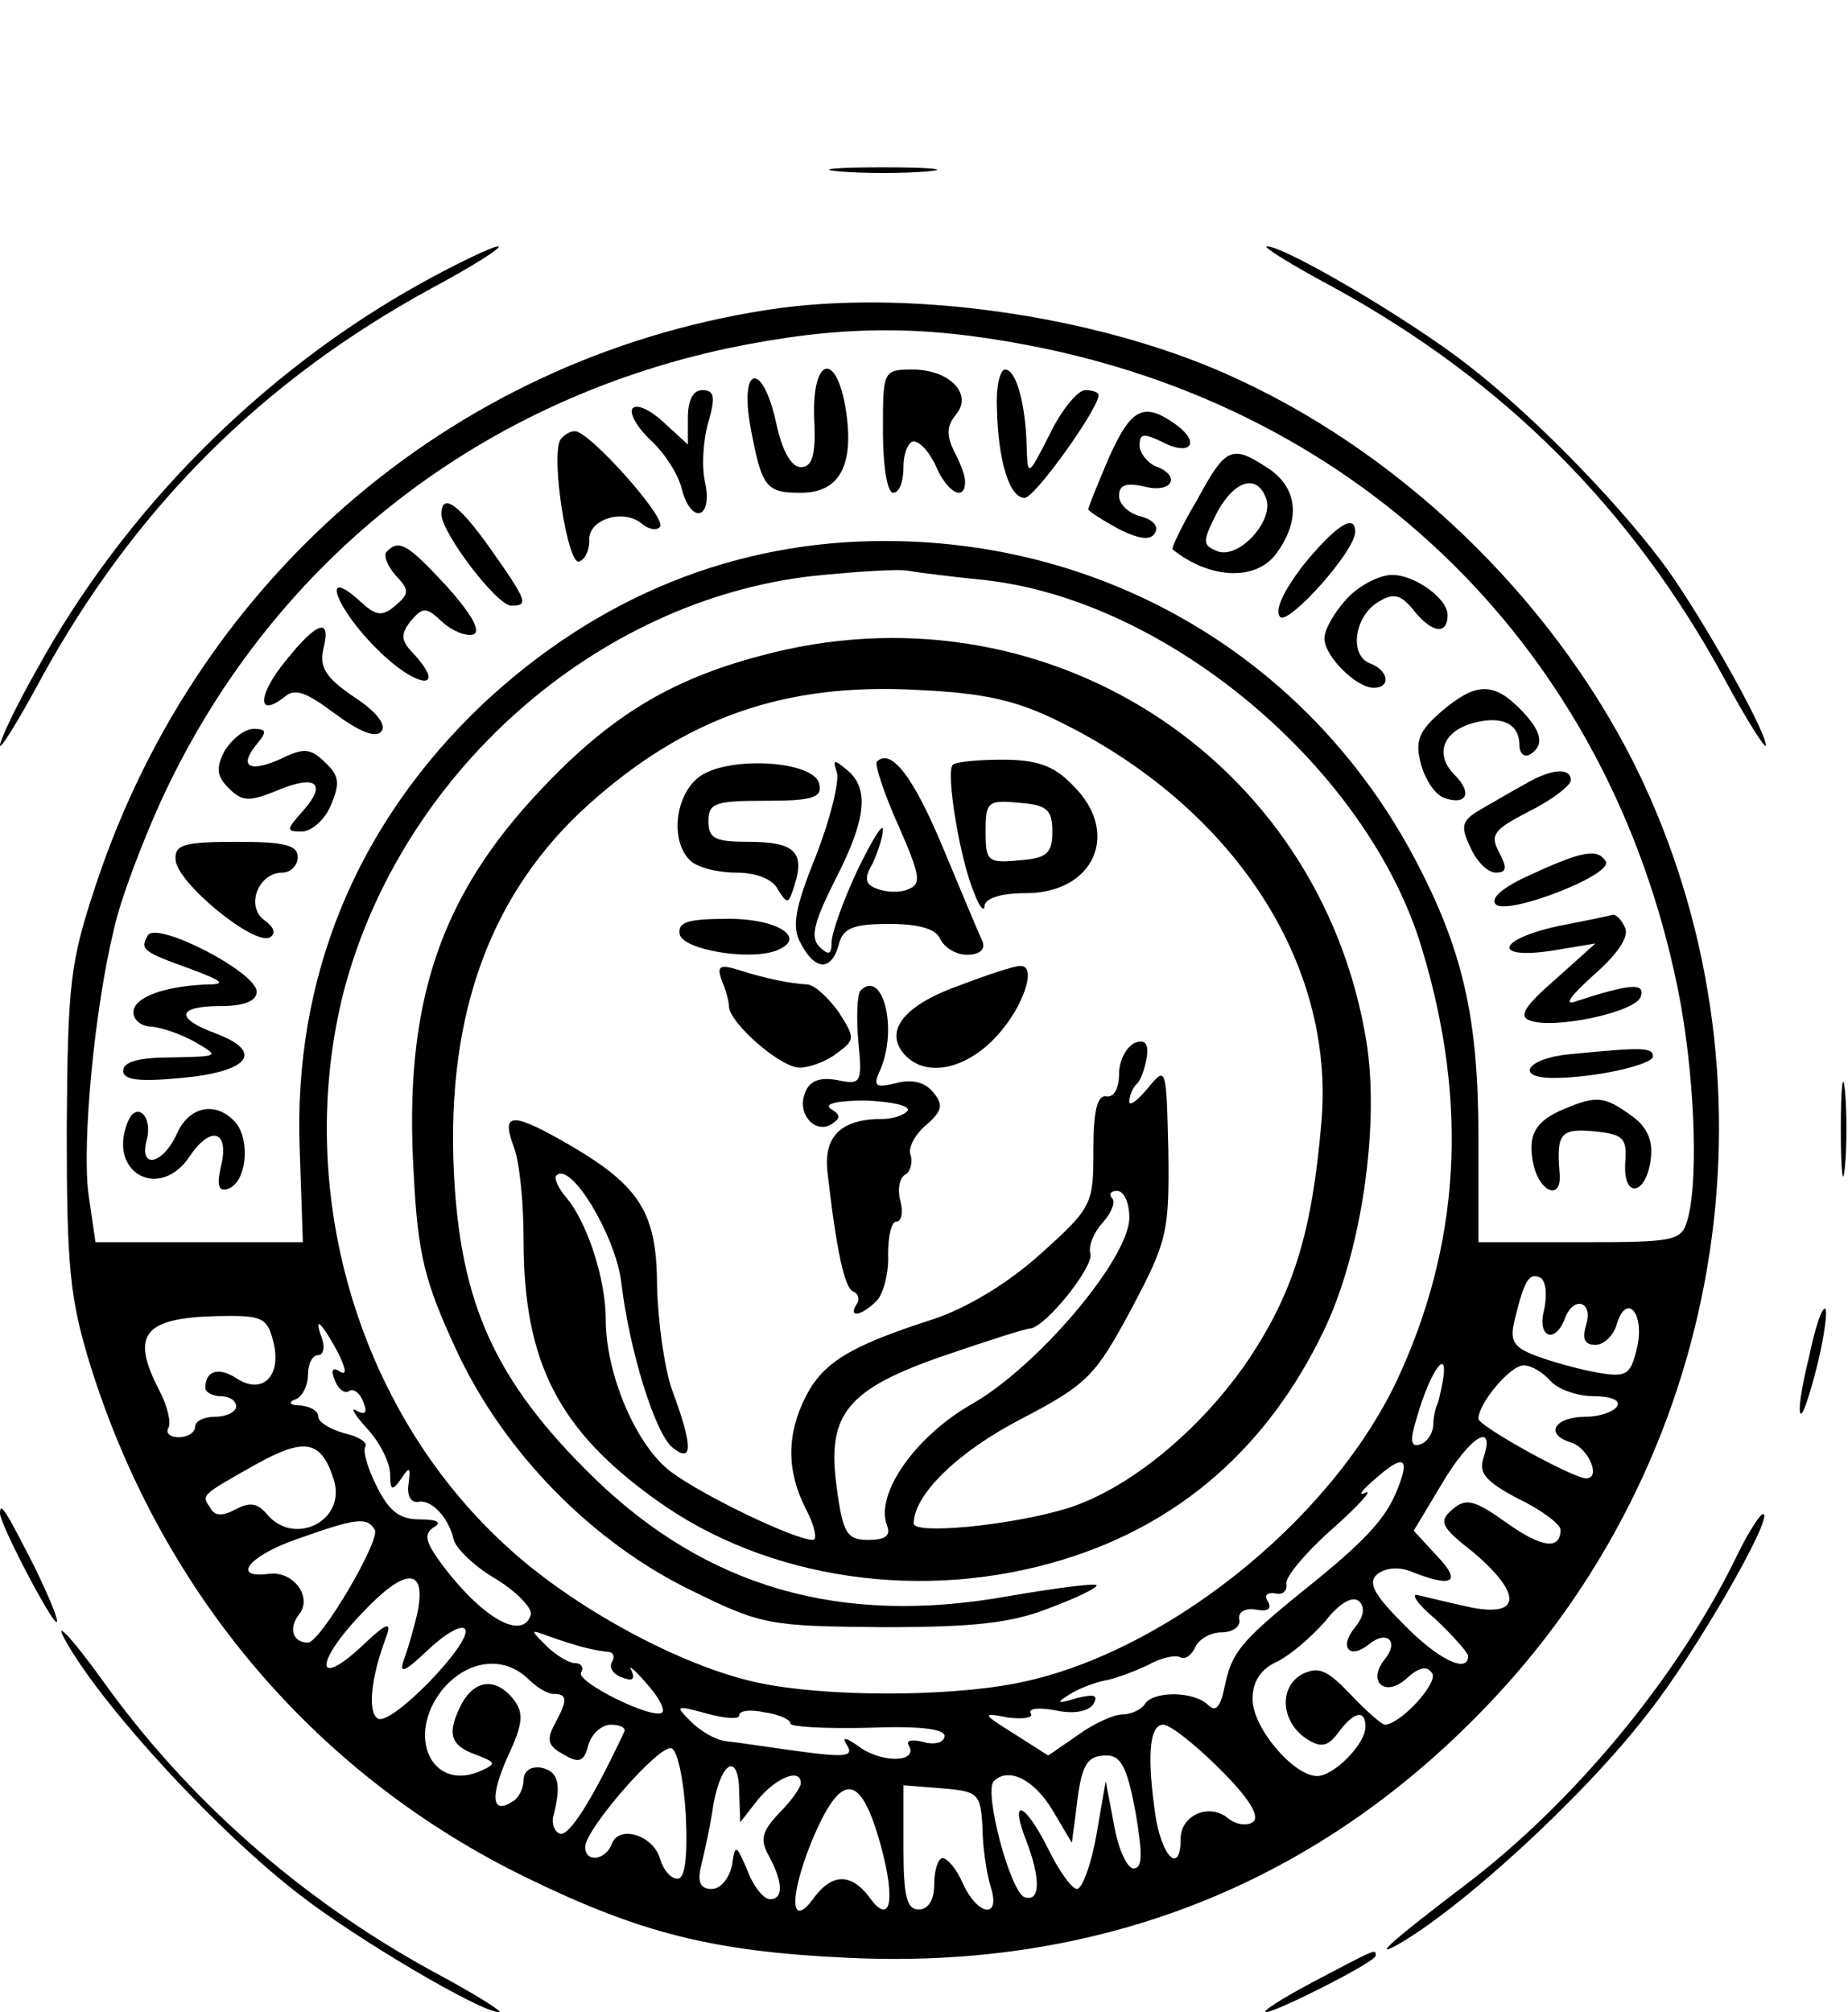 <?xml version="1.0" standalone="no"?>
<!DOCTYPE svg PUBLIC "-//W3C//DTD SVG 20010904//EN"
 "http://www.w3.org/TR/2001/REC-SVG-20010904/DTD/svg10.dtd">
<svg version="1.0" xmlns="http://www.w3.org/2000/svg"
 width="180pt" height="196pt" viewBox="0 0 180 196"
 preserveAspectRatio="xMidYMid meet">
<g transform="translate(0,196) scale(0.1,-0.1)"
fill="#000000" stroke="none">
<path d="M818 1793 c23 -2 61 -2 85 0 23 2 4 4 -43 4 -47 0 -66 -2 -42 -4z"/>
<path d="M410 1684 c-155 -86 -289 -221 -374 -376 -20 -35 -36 -69 -36 -74 0
-5 18 24 40 65 91 166 215 290 380 380 41 22 71 41 65 41 -5 0 -39 -16 -75
-36z"/>
<path d="M1299 1680 c166 -91 290 -215 380 -380 22 -41 41 -71 41 -66 0 15
-69 137 -103 181 -48 63 -127 143 -188 190 -55 43 -177 115 -195 115 -5 0 24
-18 65 -40z"/>
<path d="M760 1660 c-310 -43 -565 -257 -666 -560 -26 -78 -28 -97 -29 -240 0
-135 3 -165 23 -230 70 -224 222 -401 427 -500 109 -53 180 -71 310 -77 243
-12 454 70 620 242 234 241 295 603 155 904 -78 166 -225 313 -393 391 -127
60 -310 88 -447 70z m240 -36 c328 -62 567 -298 634 -626 16 -78 21 -184 10
-225 -6 -22 -11 -23 -105 -23 l-99 0 0 103 c0 111 -14 177 -57 261 -100 197
-296 318 -518 319 -148 1 -283 -54 -395 -159 -123 -117 -185 -267 -178 -436
l3 -88 -101 0 -101 0 -7 48 c-6 51 6 179 25 257 6 28 27 83 45 123 105 230
305 390 554 443 107 22 185 23 290 3z m-41 -229 c180 -20 374 -185 426 -359
46 -152 37 -290 -25 -422 -66 -138 -229 -267 -372 -294 -68 -13 -185 -13 -250
1 -75 16 -182 74 -247 135 -144 133 -205 347 -156 539 56 212 245 380 457 404
40 4 82 7 93 5 11 -2 44 -6 74 -9z m545 -711 c-7 -26 10 -34 20 -9 8 23 28 18
21 -5 -4 -14 -2 -20 9 -20 8 0 18 9 21 21 10 31 28 8 19 -26 -6 -24 -10 -27
-38 -22 -17 3 -43 10 -59 16 -24 9 -27 15 -21 38 9 37 14 44 25 38 5 -4 6 -17
3 -31z m-1238 -30 c9 -34 -10 -53 -35 -37 -18 12 -31 8 -31 -9 0 -4 7 -8 15
-8 8 0 15 -4 15 -10 0 -5 -9 -10 -20 -10 -11 0 -20 -4 -20 -10 0 -5 -7 -10
-16 -10 -8 0 -13 4 -10 9 3 5 -1 22 -9 37 -28 54 -15 70 55 72 45 1 50 -1 56
-24z m64 -13 c7 -15 8 -21 1 -17 -7 5 -9 1 -5 -8 3 -9 10 -14 14 -11 4 3 11
-2 14 -11 4 -10 2 -13 -7 -8 -6 4 -2 -4 11 -18 12 -13 22 -33 22 -44 0 -16 2
-17 11 -4 8 12 9 11 7 -5 -2 -11 2 -19 9 -18 13 3 30 -15 35 -37 2 -8 20 -26
41 -38 21 -13 36 -29 34 -35 -8 -25 -46 -4 -85 47 -17 23 -20 31 -10 38 9 5 4
8 -13 8 -20 0 -30 8 -42 32 -9 18 -14 35 -11 39 2 4 -7 10 -21 13 -14 4 -25
11 -25 16 0 6 -8 10 -17 11 -11 0 -13 3 -5 6 6 2 12 13 12 24 0 10 4 19 10 19
5 0 7 8 3 18 -8 22 1 13 17 -17z m1075 -28 c-2 -10 -4 -20 -6 -23 -1 -3 -3
-11 -3 -19 -1 -8 -6 -16 -13 -18 -9 -3 -10 4 -3 26 13 46 32 72 25 34z m105 2
c7 -8 26 -15 42 -15 17 0 27 -4 23 -10 -3 -5 -17 -10 -30 -10 -31 0 -41 -17
-15 -25 17 -5 30 -35 15 -35 -13 0 -105 51 -105 58 0 15 31 52 44 52 8 0 19
-7 26 -15z m-1185 -96 c13 -40 -38 -66 -65 -34 -9 11 -17 12 -30 5 -13 -7 -21
-7 -25 1 -9 13 -10 12 45 43 47 26 63 23 75 -15z m1120 21 c-5 -15 2 -23 34
-40 23 -11 41 -25 41 -30 0 -20 -18 -18 -53 7 -31 22 -39 24 -52 13 -14 -12
-12 -17 20 -42 47 -40 47 -63 -1 -54 -19 4 -43 10 -52 12 -9 3 -2 -8 16 -23
17 -16 32 -33 32 -36 0 -18 -30 -3 -63 31 -30 30 -35 41 -25 49 8 6 21 7 33 2
40 -16 49 -10 25 15 l-23 25 27 45 c27 46 53 63 41 26z m-84 -31 c-11 -28 -31
-50 -91 -98 -63 -51 -70 -61 -77 -93 -4 -21 -9 -26 -16 -19 -14 14 -54 14 -62
1 -3 -5 -13 -10 -22 -10 -8 0 -28 -9 -43 -20 l-29 -20 -33 21 c-32 20 -32 21
-6 16 15 -2 25 0 22 4 -3 5 8 6 24 3 18 -4 32 -1 37 6 5 9 1 10 -16 6 -19 -6
-21 -5 -8 3 9 6 25 12 35 14 11 2 29 9 42 15 12 7 26 10 31 8 5 -3 11 1 15 9
3 8 15 15 26 15 11 0 19 6 17 13 -1 7 6 11 17 9 11 -2 15 1 11 8 -4 6 -1 9 7
8 7 -2 12 2 11 9 -2 6 19 31 45 54 26 23 40 39 32 35 -8 -4 -4 2 9 13 28 25
35 22 22 -10z m-996 -39 c6 -10 -53 -110 -65 -110 -15 0 -19 14 -9 27 14 17
-5 43 -29 40 -37 -5 -20 17 25 33 59 21 70 23 78 10z m42 -79 c-3 -14 -9 -35
-13 -46 -6 -16 -1 -15 23 8 17 16 33 25 36 20 8 -12 -72 -95 -85 -87 -10 6 -7
39 8 79 6 16 1 15 -23 -8 -46 -43 -47 -17 -1 31 42 45 63 46 55 3z m913 -16
c-16 -19 -6 -32 13 -17 18 15 30 3 16 -14 -18 -22 0 -38 21 -19 12 11 20 13
25 5 6 -9 -30 -49 -46 -50 -3 0 -18 13 -34 30 -23 24 -31 27 -47 19 -23 -13
-20 -47 5 -63 14 -9 21 -7 31 7 15 20 26 22 26 5 0 -17 -31 -48 -47 -48 -23 0
-63 47 -63 75 0 17 8 29 23 36 13 6 34 24 48 40 14 18 27 25 33 19 6 -6 4 -15
-4 -25z m-750 -20 c8 -2 19 -4 23 -4 5 -1 6 -5 3 -10 -3 -5 1 -12 10 -15 10
-4 13 -2 9 7 -4 6 3 1 14 -12 12 -13 19 -26 16 -29 -8 -8 -85 30 -79 39 3 5 0
9 -6 9 -6 0 -19 8 -28 17 -16 16 -16 16 3 9 11 -4 27 -9 35 -11z m-56 -30 c8
-8 19 -15 25 -15 14 0 14 -6 1 -30 -8 -15 -6 -21 9 -29 15 -9 20 -7 24 9 3 11
13 20 22 20 9 0 15 -3 13 -7 -31 -66 -54 -103 -63 -99 -5 2 -8 10 -6 17 8 31
5 43 -11 47 -11 2 -18 -3 -18 -12 0 -8 -5 -18 -11 -21 -20 -13 -22 5 -4 45 15
32 15 42 5 55 -17 21 -37 19 -50 -4 -15 -29 -12 -41 13 -50 21 -8 21 -9 3 -17
-46 -18 -70 35 -36 79 24 30 60 35 84 12z m206 -36 c0 5 11 6 25 3 14 -2 25
-7 25 -11 0 -3 34 -5 75 -4 50 2 75 -1 75 -8 0 -6 -9 -9 -20 -6 -11 3 -18 2
-15 -3 10 -16 -23 -18 -46 -3 -15 11 -20 12 -14 3 7 -11 -2 -12 -46 -6 -30 4
-62 9 -72 10 -10 1 -25 10 -34 19 -16 16 -15 16 15 8 18 -5 32 -6 32 -2z m469
-53 c28 -28 39 -46 31 -51 -6 -4 -17 -2 -24 4 -18 15 -46 3 -46 -20 0 -34 -17
-20 -24 19 -9 59 -7 92 7 92 7 0 32 -20 56 -44z m-521 -44 c2 -42 -1 -62 -8
-62 -7 0 -14 9 -17 19 -6 23 -40 34 -47 15 -6 -16 -26 -19 -26 -3 0 17 72 100
84 96 6 -2 12 -31 14 -65z m438 3 c7 -41 7 -55 -2 -55 -6 0 -15 19 -19 43 l-8
42 -9 -52 c-5 -29 -14 -53 -19 -53 -5 0 -18 18 -29 41 -23 45 -37 48 -20 5 14
-37 13 -59 -2 -54 -14 5 -40 103 -30 113 14 14 39 2 57 -28 l19 -32 4 30 c5
46 10 55 30 55 14 0 20 -12 28 -55z m-386 18 l1 -28 18 23 c18 21 41 30 41 15
0 -4 -9 -17 -21 -29 -17 -18 -19 -26 -10 -42 14 -26 14 -42 1 -42 -6 0 -16 12
-22 28 -11 26 -12 26 -15 5 -3 -13 -11 -23 -20 -23 -11 0 -14 7 -10 23 3 12 9
39 12 60 8 43 25 50 25 10z m138 -51 c15 -55 9 -79 -12 -49 -17 22 -35 22 -52
0 -24 -34 -26 -3 -4 52 29 70 48 70 68 -3z m99 18 c0 -19 4 -45 8 -58 10 -31
-12 -29 -27 3 -6 14 -15 25 -20 25 -4 0 -8 -11 -8 -25 0 -16 -6 -25 -15 -25
-12 0 -15 13 -15 61 l0 60 38 -3 c35 -3 37 -5 39 -38z"/>
<path d="M793 1553 c2 -37 -2 -48 -13 -48 -9 0 -18 15 -24 43 -13 60 -36 57
-25 -4 11 -59 15 -64 49 -64 38 0 52 27 44 80 -9 58 -33 53 -31 -7z"/>
<path d="M860 1540 c0 -33 4 -60 10 -60 6 0 10 11 10 25 0 14 5 25 10 25 6 0
16 -11 22 -25 11 -25 28 -34 28 -14 0 6 -5 19 -11 30 -7 15 -7 24 2 35 17 20
-6 44 -42 44 -29 0 -29 -1 -29 -60z"/>
<path d="M971 1563 c1 -51 12 -88 27 -88 10 0 72 87 72 100 0 3 -6 5 -13 5 -7
0 -23 -19 -34 -42 -22 -43 -22 -43 -23 -13 -1 41 -10 75 -21 75 -5 0 -9 -17
-8 -37z"/>
<path d="M670 1553 l0 -26 -24 22 c-13 12 -26 18 -30 13 -3 -5 5 -19 18 -31
14 -13 27 -34 30 -47 9 -35 30 -30 23 5 -4 16 -2 43 3 60 7 24 6 31 -6 31 -9
0 -14 -10 -14 -27z"/>
<path d="M1080 1514 c-11 -26 -20 -48 -20 -50 0 -2 13 -10 29 -19 20 -10 32
-12 36 -4 4 6 -2 13 -14 16 -12 3 -21 12 -21 20 0 11 7 13 25 9 27 -7 36 11
10 20 -8 4 -15 13 -15 20 0 12 4 12 21 4 28 -15 39 -2 15 16 -32 23 -44 17
-66 -32z"/>
<path d="M546 1532 c-10 -16 7 -123 18 -119 6 2 10 11 10 20 -2 21 33 32 51
17 7 -6 15 -7 18 -3 6 9 -69 93 -83 93 -5 0 -11 -4 -14 -8z"/>
<path d="M1166 1473 c-15 -25 -25 -47 -24 -48 37 -30 83 -31 102 -3 23 32 20
63 -9 82 -35 23 -41 21 -69 -31z m67 2 c9 -21 -26 -60 -47 -52 -15 6 -15 9 -1
37 17 32 39 39 48 15z"/>
<path d="M430 1459 c0 -18 54 -89 68 -89 17 0 16 4 -20 55 -31 44 -48 56 -48
34z"/>
<path d="M1269 1409 c-19 -25 -28 -44 -22 -50 8 -8 73 64 73 83 0 19 -20 5
-51 -33z"/>
<path d="M377 1423 c-4 -3 0 -14 8 -23 14 -15 14 -18 0 -30 -13 -11 -19 -10
-35 5 -39 35 -22 -9 18 -48 37 -37 68 -41 36 -5 -14 14 -14 20 -4 33 12 14 15
14 31 -1 10 -9 23 -14 30 -12 8 3 -2 20 -25 46 -39 42 -47 47 -59 35z"/>
<path d="M1312 1377 c-12 -13 -22 -30 -22 -39 0 -17 31 -48 48 -48 17 0 15 17
-4 24 -20 8 -15 46 9 60 15 9 22 7 36 -11 17 -20 31 -21 31 -2 0 16 -32 39
-54 39 -12 0 -32 -10 -44 -23z"/>
<path d="M278 1316 c-27 -33 -28 -56 -1 -35 10 9 21 5 49 -16 23 -17 39 -24
45 -18 6 6 -3 19 -26 34 -28 19 -34 29 -30 47 8 31 -6 27 -37 -12z"/>
<path d="M1404 1267 c-22 -19 -26 -29 -20 -51 4 -15 13 -29 22 -33 22 -8 29 4
11 22 -20 20 -12 43 19 51 27 7 44 -1 44 -22 0 -8 5 -12 10 -9 15 9 12 23 -10
45 -26 26 -43 25 -76 -3z"/>
<path d="M219 1229 c-9 -17 -8 -25 4 -37 13 -13 20 -13 47 -2 38 16 49 7 25
-20 -16 -18 -17 -20 -1 -20 9 0 22 11 28 25 9 21 9 29 -5 42 -14 14 -21 15
-43 4 -31 -14 -42 -8 -24 14 10 12 10 15 -3 15 -9 0 -21 -10 -28 -21z"/>
<path d="M1485 1196 c-11 -6 -30 -17 -42 -24 -19 -11 -21 -16 -11 -37 6 -14
17 -25 25 -25 11 0 11 5 3 20 -9 17 -5 22 30 40 22 11 40 25 40 30 0 13 -20
11 -45 -4z"/>
<path d="M171 1123 c0 -22 77 -85 92 -76 6 4 4 10 -6 17 -18 14 -5 46 18 46 8
0 15 7 15 15 0 12 -13 15 -60 15 -51 0 -60 -3 -59 -17z"/>
<path d="M1491 1108 c-27 -12 -40 -23 -34 -29 11 -11 115 29 107 42 -8 13 -23
10 -73 -13z"/>
<path d="M1518 1058 c-60 -13 -65 -33 -6 -24 l42 7 -39 -35 c-30 -26 -36 -36
-25 -40 23 -9 103 8 108 23 5 14 -10 13 -65 -5 -10 -3 -1 8 19 26 22 19 35 37
31 46 -3 7 -8 13 -12 13 -3 -1 -27 -6 -53 -11z"/>
<path d="M144 1049 c-8 -14 -5 -16 42 -33 32 -12 35 -15 14 -15 -42 -2 -70
-13 -70 -27 0 -8 8 -14 18 -14 9 -1 28 -7 42 -15 24 -14 24 -14 -22 -15 -32 0
-48 -4 -48 -13 0 -9 15 -11 57 -7 65 6 81 25 34 43 -41 15 -39 27 4 27 23 0
35 5 35 14 0 19 -97 69 -106 55z"/>
<path d="M1528 933 c-41 -4 -53 -23 -15 -23 41 0 97 13 97 21 0 9 -11 9 -82 2z"/>
<path d="M1524 880 c-29 -12 -37 -26 -30 -56 7 -27 28 -33 25 -6 -3 38 1 43
34 40 28 -3 32 -6 30 -31 -2 -36 21 -31 25 5 2 18 -4 31 -20 42 -25 18 -33 19
-64 6z"/>
<path d="M124 866 c-19 -49 32 -76 61 -32 21 31 39 24 30 -11 -4 -18 -2 -24 7
-21 18 6 22 46 8 64 -19 22 -46 17 -58 -11 -14 -30 -37 -34 -29 -5 6 24 -11
38 -19 16z"/>
<path d="M740 1321 c-87 -23 -146 -59 -212 -129 -100 -105 -135 -210 -125
-376 4 -79 11 -105 41 -170 46 -100 133 -189 231 -236 67 -33 75 -34 185 -35
89 0 126 4 163 19 27 10 47 20 45 22 -2 2 -41 -3 -87 -11 -163 -29 -293 9
-403 116 -95 93 -130 168 -136 299 -7 153 36 271 132 357 94 84 190 118 319
111 65 -3 97 -10 139 -31 169 -83 269 -235 255 -391 -9 -106 -27 -164 -70
-229 -47 -70 -119 -129 -180 -147 -54 -16 -147 -25 -147 -14 0 28 43 70 105
102 65 34 72 42 107 107 35 66 37 75 36 154 -2 82 -2 83 -20 61 -10 -12 -18
-18 -18 -13 0 5 3 13 7 17 4 3 8 15 10 26 2 14 -2 18 -12 14 -8 -4 -15 -17
-15 -30 0 -14 -5 -23 -12 -22 -9 2 -13 -13 -13 -52 0 -53 -1 -56 -51 -101 -32
-29 -72 -53 -105 -64 -81 -26 -107 -42 -124 -75 -19 -37 -19 -73 0 -110 9 -17
11 -30 7 -30 -18 0 -107 43 -138 66 -34 25 -64 95 -64 149 0 39 -18 94 -38
118 -8 9 -13 20 -10 22 14 14 57 -58 63 -103 8 -68 33 -148 50 -162 20 -16 20
1 0 55 -8 22 -14 68 -15 101 0 72 -16 98 -84 138 -57 33 -68 33 -56 0 6 -14
10 -55 10 -92 0 -119 34 -185 129 -253 108 -78 261 -100 397 -58 114 35 199
110 253 222 37 76 55 200 42 282 -45 278 -316 451 -591 376z m360 -547 c0 -40
-90 -146 -154 -182 -54 -31 -94 -87 -82 -118 4 -10 -2 -14 -18 -14 -21 0 -25
6 -31 51 -10 72 10 96 106 129 41 14 78 26 83 26 16 3 62 61 58 73 -2 7 3 20
12 30 9 10 13 21 9 24 -3 4 -1 7 5 7 7 0 12 -12 12 -26z"/>
<path d="M682 1204 c-24 -17 -30 -62 -10 -82 7 -7 27 -12 45 -12 19 0 36 -6
41 -17 9 -14 10 -14 16 5 10 32 0 42 -45 42 -32 0 -39 3 -39 20 0 18 7 20 56
20 45 0 55 3 52 16 -4 23 -87 28 -116 8z"/>
<path d="M815 1208 c3 -8 -6 -45 -20 -81 -21 -52 -24 -70 -15 -86 14 -27 30
-27 37 -1 4 16 14 20 49 20 30 0 46 -5 50 -15 4 -8 15 -15 26 -15 12 0 18 5
15 13 -3 6 -20 47 -38 90 -29 70 -51 99 -65 85 -2 -3 7 -31 21 -62 21 -48 23
-57 10 -62 -8 -4 -22 -3 -30 0 -12 4 -14 10 -5 25 5 11 10 26 10 33 0 7 -11
-11 -25 -40 -14 -30 -25 -61 -25 -70 0 -12 -3 -13 -12 -4 -9 9 -5 24 15 64 31
60 34 90 12 108 -13 11 -14 10 -10 -2z"/>
<path d="M928 1215 c-7 -7 7 -93 21 -125 5 -14 10 -19 10 -12 1 7 16 12 40 12
67 0 93 59 46 105 -18 19 -35 25 -68 25 -24 0 -46 -2 -49 -5z m97 -65 c0 -21
-5 -26 -32 -28 -31 -3 -33 -1 -33 28 0 29 2 31 33 28 27 -2 32 -7 32 -28z"/>
<path d="M662 1050 c3 -15 67 -26 94 -16 31 12 2 31 -46 31 -40 0 -50 -3 -48
-15z"/>
<path d="M703 1005 c4 -9 7 -21 7 -25 0 -16 50 -60 69 -60 9 0 26 6 36 14 18
13 18 15 2 40 -10 14 -23 26 -30 27 -18 1 -42 6 -67 14 -19 6 -22 4 -17 -10z"/>
<path d="M937 1001 c-55 -19 -76 -44 -57 -67 20 -24 60 -17 91 17 26 28 40 70
22 68 -5 0 -30 -8 -56 -18z"/>
<path d="M838 995 c-3 -4 -4 -26 -2 -49 4 -41 3 -43 -21 -38 -17 3 -27 -1 -31
-13 -8 -20 10 -40 26 -30 9 6 9 9 -1 15 -7 5 8 8 34 8 25 -1 44 -5 41 -10 -3
-4 -14 -8 -25 -8 -40 0 -57 -17 -53 -52 9 -79 17 -113 25 -116 5 -2 7 -8 3
-13 -8 -13 5 -11 20 4 6 6 12 27 11 45 0 17 3 32 8 32 5 0 7 9 4 20 -3 11 -1
23 5 26 5 3 7 12 5 19 -3 6 4 20 15 29 16 14 17 20 7 32 -8 10 -21 13 -36 9
-20 -5 -23 -3 -16 12 18 40 3 100 -19 78z"/>
<path d="M1793 860 c0 -41 2 -58 4 -37 2 20 2 54 0 75 -2 20 -4 3 -4 -38z"/>
<path d="M1762 638 c-7 -28 -11 -53 -8 -55 2 -2 9 19 16 47 7 28 10 53 8 55
-3 3 -10 -18 -16 -47z"/>
<path d="M0 486 c0 -11 50 -106 55 -106 3 0 -7 24 -21 53 -28 55 -34 65 -34
53z"/>
<path d="M1691 443 c-57 -117 -159 -240 -265 -320 -67 -51 -90 -71 -66 -58 61
34 182 144 245 226 46 58 120 187 113 194 -2 3 -15 -17 -27 -42z"/>
<path d="M66 358 c38 -65 146 -182 225 -243 55 -43 177 -115 195 -115 5 0 -24
18 -65 40 -128 70 -239 168 -321 283 -31 43 -51 64 -34 35z"/>
<path d="M1280 30 c-30 -16 -51 -29 -47 -30 10 0 107 49 107 55 0 7 1 7 -60
-25z"/>
</g>
</svg>
